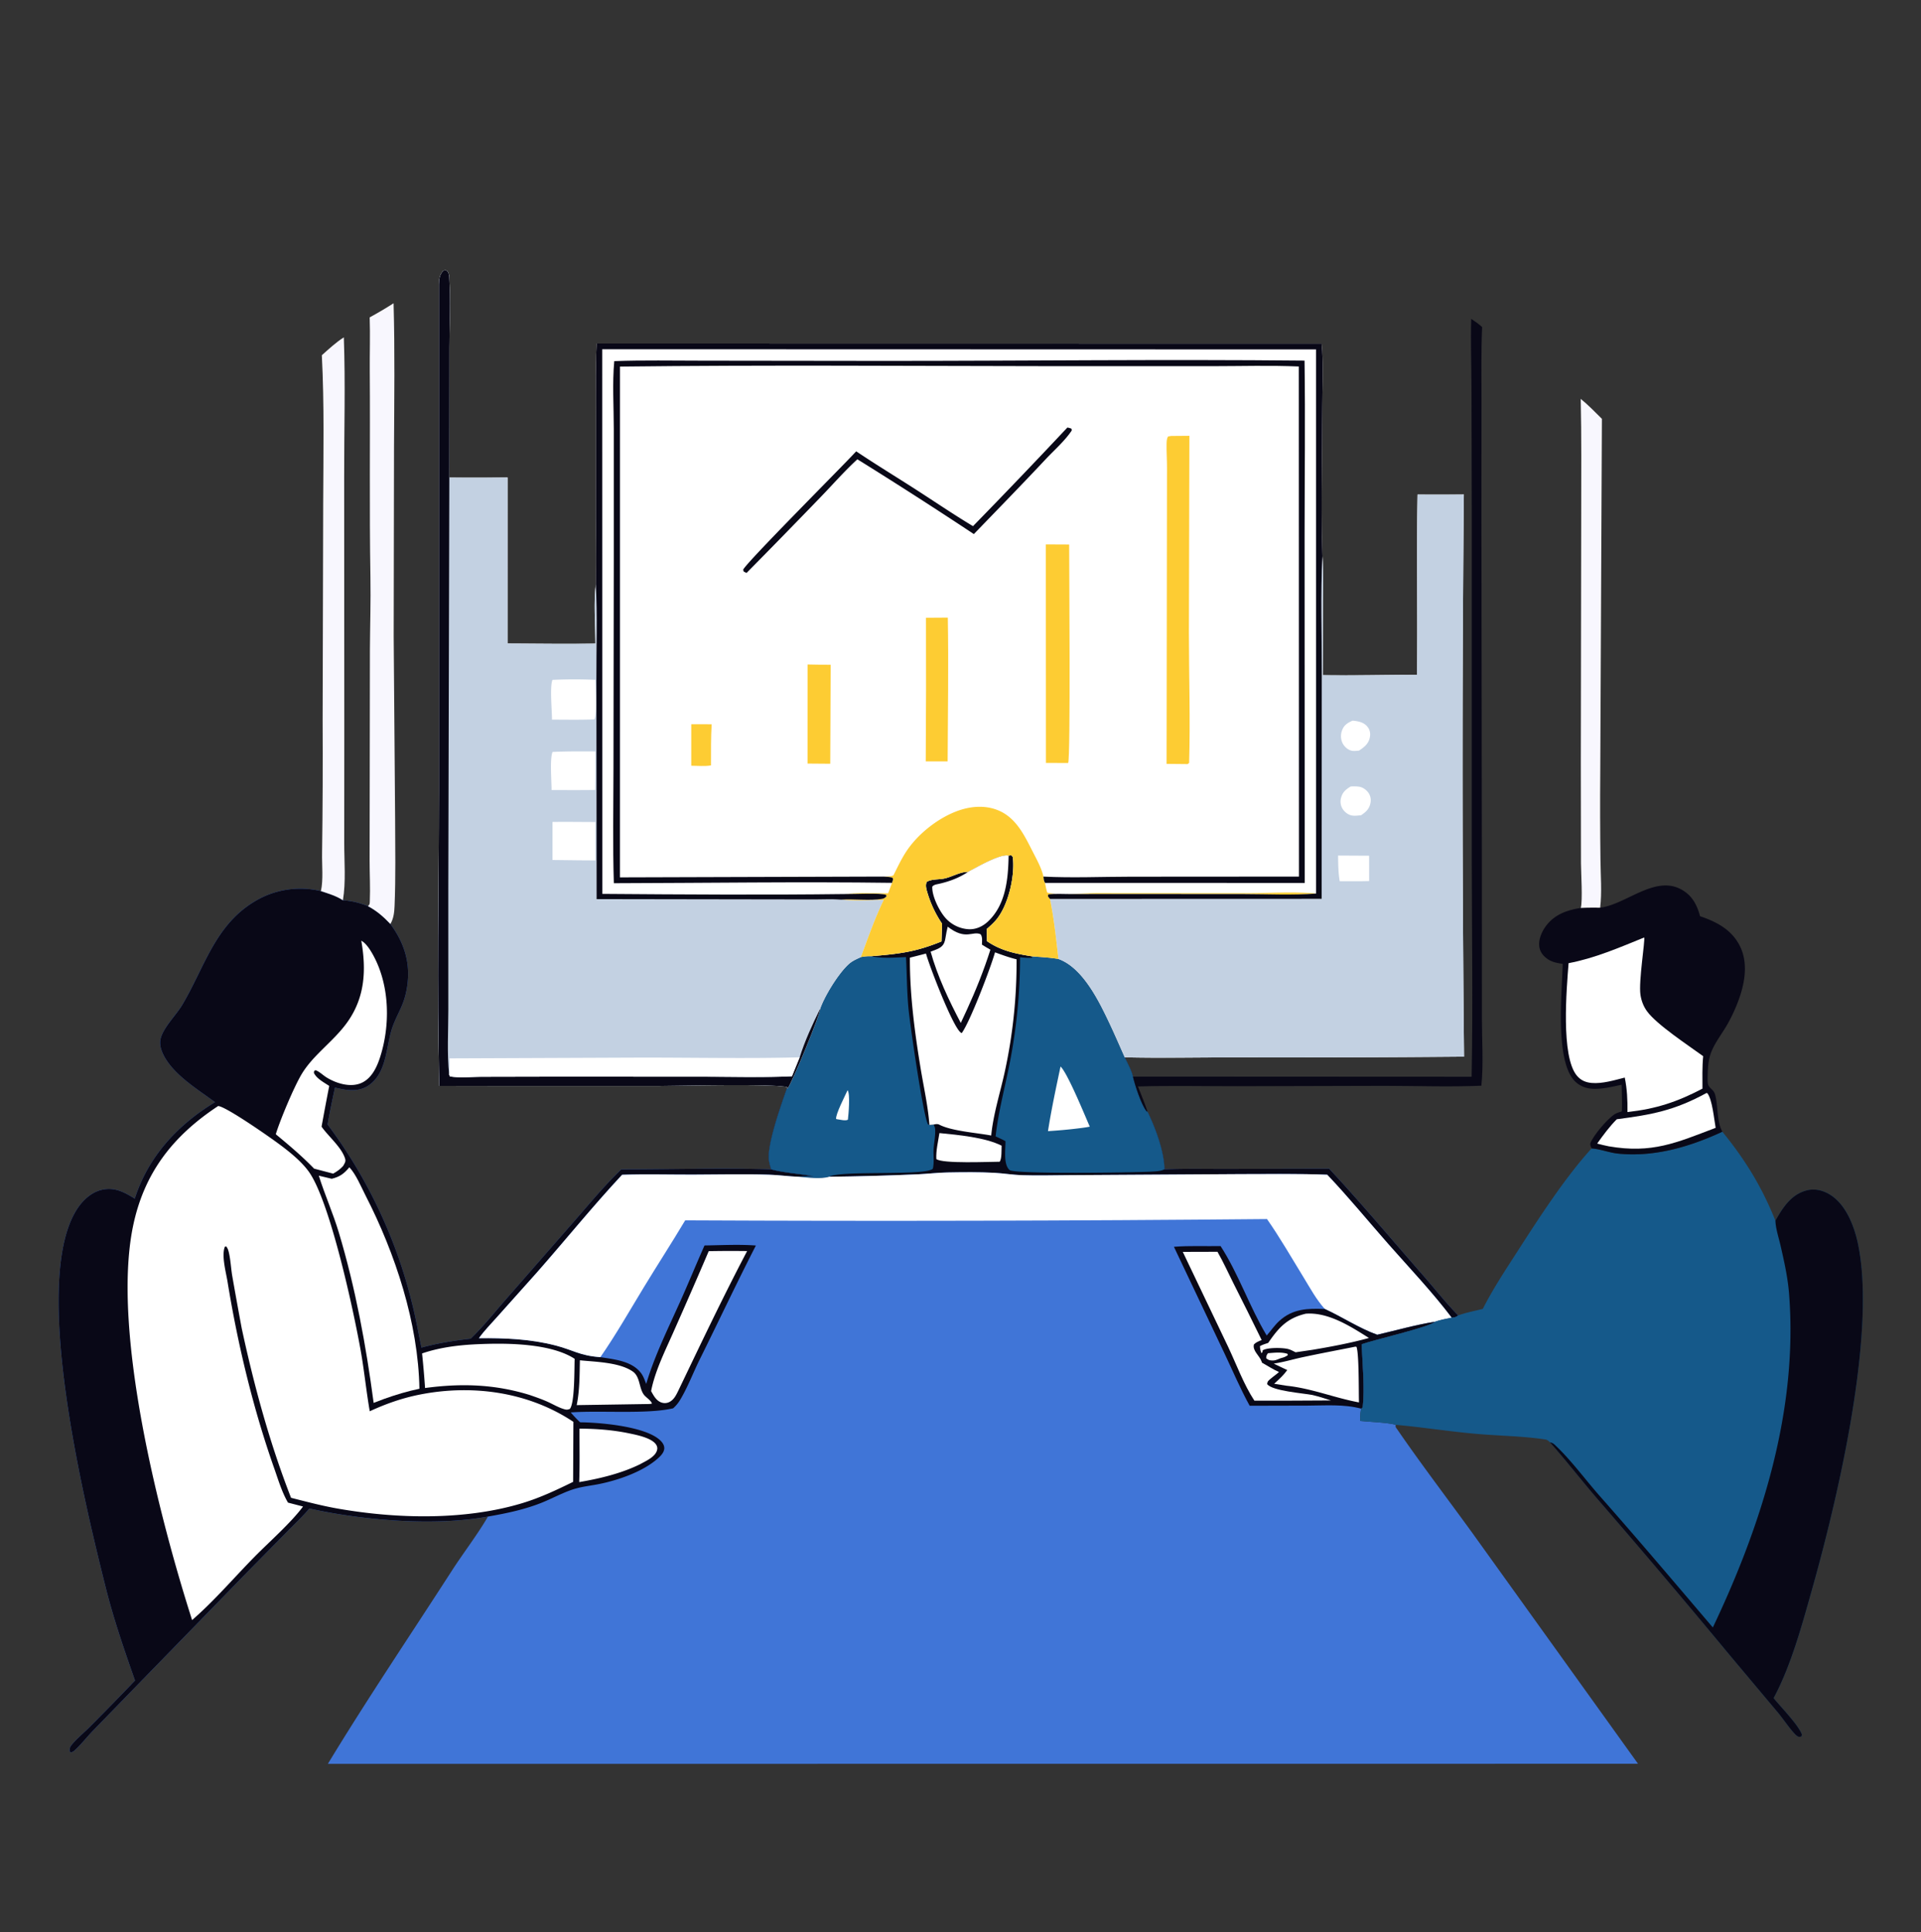 <svg width="174" height="175" fill="none" xmlns="http://www.w3.org/2000/svg"><rect width="100%" height="100%" fill="#333333" stroke="none"/><path d="M87.683 78.966a3.07 3.07 0 0 1 .34-.199c.68-.36 2.659-1.48 3.334-1.275l.23-.036c.146.125.144.126.163.31.168 1.668-.444 4.304-1.562 5.59-.244.282-.525.531-.806.776l.015 1.105c1.27.88 2.63 1.147 4.134 1.384.778.058 1.572.097 2.34.232 2.233.799 3.708 3.885 4.668 5.922.465.986.894 1.989 1.339 2.983.251.55.605 1.16.739 1.746.186.794.749 2.525 1.23 3.134l.092.046c.718 1.477 1.51 3.588 1.534 5.22 1.835-.073 3.685-.035 5.522-.037l9.398-.022c2.932 3.151 5.71 6.465 8.545 9.704 1.042 1.19 2.034 2.453 3.138 3.583-.209.173-.331.178-.591.205-.506.106-1.02.194-1.508.368-.398.462-5.604 1.655-6.64 2.042.06 1.732.3 4.038.087 5.713l-.126.118c-.099.376-.096.725-.096 1.11.79.085 2.56.151 3.215.353-.029.237.026.242.157.433 2.2 3.202 4.572 6.301 6.851 9.448l14.943 20.816-118.67.009c3.582-5.908 7.456-11.64 11.2-17.447 1.067-1.657 2.31-3.251 3.3-4.947-4.833.889-11.38.34-16.173-.731-.589.7-1.274 1.337-1.915 1.99l-3.648 3.704-9.644 9.906-4.401 4.529c-.547.565-1.043 1.214-1.62 1.745-.13.121-.212.184-.394.211-.096-.096-.097-.059-.097-.184a.696.696 0 0 1 .143-.441c.452-.582 1.112-1.11 1.635-1.636a259.182 259.182 0 0 0 4.146-4.245c-.981-2.794-1.944-5.581-2.662-8.456-1.878-7.511-6.767-27.409-2.666-34.117.533-.871 1.342-1.66 2.368-1.881 1.132-.244 2.013.238 2.938.812 1.222-3.82 3.885-6.682 7.266-8.74-1.451-1.075-3.28-2.19-4.319-3.697-.383-.556-.766-1.32-.613-2.014.228-1.033 1.409-2.163 1.96-3.088 2-3.35 2.937-7.162 6.487-9.333a7.997 7.997 0 0 1 6.075-.983c.648.214 1.427.444 1.993.833.835.057 1.497.224 2.274.531.82.444 1.386.941 2.03 1.615 1.27 1.728 1.848 3.562 1.508 5.711-.255 1.608-.743 2.118-1.265 3.473-.668 1.738-.473 4.194-2.178 5.41-.737.527-1.616.523-2.472.356-.206-.041-.411-.086-.616-.133-.237 1.11-.48 2.22-.665 3.342a45.307 45.307 0 0 1 2.5 3.713 45.065 45.065 0 0 1 2.115 3.944 44.466 44.466 0 0 1 1.713 4.135 45.055 45.055 0 0 1 1.292 4.285c.35 1.367.597 2.75.88 4.131 1.486-.406 2.935-.634 4.461-.809 1.144-1.101 2.14-2.365 3.187-3.559l6.257-7.158c1.36-1.557 2.705-3.184 4.195-4.617 4.517.001 9.063-.138 13.575-.003-.102-.35-.218-.716-.222-1.083-.017-1.543 1.137-4.797 1.69-6.358l.006.14c.46-.639 2.979-6.752 2.962-7.236l.053-.149c.434-1.146 1.672-3.168 2.614-3.967.293-.25.674-.406 1.02-.567a3.78 3.78 0 0 1 .928-.081c2.535-.216 3.998-.37 6.376-1.34l.055-1.606a10.165 10.165 0 0 1-1.305-2.729c-.097-.325-.246-.745-.075-1.066.432-.262 1.102-.192 1.595-.3.681-.15 1.45-.62 2.138-.596z" fill="#4075D7"/><path d="M19.474 99.82c-1.451-1.076-3.28-2.19-4.319-3.697-.383-.558-.766-1.321-.613-2.015.228-1.033 1.409-2.163 1.96-3.088 2-3.35 2.937-7.162 6.487-9.333a7.998 7.998 0 0 1 6.075-.983c.648.214 1.427.444 1.993.833.835.057 1.497.224 2.274.531.82.444 1.386.941 2.03 1.615 1.27 1.728 1.848 3.562 1.508 5.711-.255 1.608-.743 2.118-1.265 3.473-.668 1.737-.473 4.193-2.178 5.41-.737.527-1.616.523-2.472.355-.206-.04-.411-.085-.616-.133-.237 1.112-.48 2.221-.665 3.343a45.307 45.307 0 0 1 2.5 3.713 44.957 44.957 0 0 1 3.023 5.99 44.544 44.544 0 0 1 2.097 6.374c.35 1.367.597 2.75.88 4.131 1.486-.406 2.935-.634 4.461-.809 1.144-1.101 2.14-2.365 3.187-3.559l6.257-7.158c1.36-1.557 2.705-3.184 4.195-4.617 4.517.001 9.063-.138 13.575-.003 1.284.335 2.552.388 3.842.617-.444.014-.899.007-1.34.055-.911-.031-1.812-.162-2.723-.189-2.293-.07-4.603-.01-6.897-.006-2.123.003-4.26-.055-6.382.014-2.675 2.866-5.15 5.935-7.743 8.878l-3.567 3.989c-.554.628-1.177 1.253-1.66 1.935 2.312-.024 4.618.069 6.873.642 1.686.428 2.226.937 4.126 1.075 1.262.2 2.845.339 3.68 1.434.22.289.344.654.475.99.75-2.531 1.965-4.987 3.048-7.392.77-1.707 1.474-3.439 2.234-5.148 1.535-.022 3.122-.11 4.653.005-1.75 3.411-3.383 6.886-5.088 10.32-.59 1.19-1.075 2.489-1.753 3.626-.186.311-.386.56-.657.798-2.38.552-6.586.176-9.274.372.273.314.546.612.853.895 1.82.016 5.974.371 7.279 1.659.169.167.32.381.34.624.03.377-.262.7-.52.936-1.35 1.232-3.595 2.008-5.353 2.367-.78.159-1.587.232-2.347.475-1.007.321-1.958.859-2.944 1.247-1.56.614-3.161.942-4.805 1.23-4.833.889-11.38.341-16.173-.73-.589.7-1.274 1.337-1.915 1.99l-3.648 3.704-9.644 9.906-4.401 4.529c-.547.565-1.043 1.214-1.62 1.745-.13.121-.212.184-.394.211-.096-.096-.097-.059-.097-.184a.696.696 0 0 1 .143-.441c.452-.582 1.112-1.11 1.635-1.636a259.182 259.182 0 0 0 4.146-4.245c-.981-2.794-1.944-5.581-2.662-8.456-1.878-7.511-6.767-27.409-2.666-34.117.533-.871 1.342-1.66 2.368-1.881 1.132-.244 2.013.238 2.938.812 1.222-3.82 3.885-6.682 7.266-8.74z" fill="#090817"/><path d="M19.76 100.169c.642.041 3.884 2.283 4.59 2.78 1.194.841 2.832 2.015 3.67 3.235 1.92 2.787 4.045 12.71 4.65 16.128.324 1.829.504 3.675.822 5.501 1.491-.688 2.966-1.205 4.584-1.521 4.74-.927 9.806-.226 13.861 2.48l-.026 5.435c-1.524.748-3.005 1.448-4.636 1.938-5.198 1.564-11.353 1.415-16.667.485-1.432-.25-2.838-.622-4.246-.979-1.94-4.975-3.343-10.132-4.467-15.348a449.85 449.85 0 0 1-.862-4.763c-.114-.686-.143-1.416-.3-2.089-.052-.221-.1-.393-.249-.571l-.113.029c-.035.093-.047.113-.067.203-.192.843.173 2.151.312 3.007.926 5.676 2.308 11.432 4.22 16.86.358 1.015.703 2.179 1.25 3.108l1.362.353c-1.123 1.51-3.059 3.194-4.438 4.599-1.844 1.879-3.623 3.962-5.61 5.685-2.974-9.285-7.3-26.149-5.358-35.636.996-4.861 3.621-8.217 7.718-10.919z" fill="#fff"/><path d="M31.645 105.719c.598.629 1.067 1.775 1.466 2.553 2.695 5.254 4.773 11.555 4.88 17.502-1.091.225-2.148.546-3.196.92l-.95.361c-.694-5.215-1.639-10.384-3.155-15.433-.525-1.747-1.268-3.409-1.814-5.144l1.172.279c.742-.18 1.113-.465 1.597-1.038z" fill="#fff"/><path d="M32.727 85.198c.49.257.926 1.015 1.177 1.5 1.392 2.688 1.443 6.16.536 9.01-.288.905-.743 1.906-1.642 2.343-1.002.487-2.342.078-3.232-.48-.327-.205-.62-.513-.982-.647l-.13.074-.023.166c.244.528.922.872 1.39 1.185-.24 1.228-.471 2.457-.694 3.688.62.889 1.792 1.842 2.125 2.873.095.292-.026.412-.153.665-.274.316-.56.509-.921.717l-1.727-.452c-1.09-1.128-2.264-2.117-3.471-3.115.412-1.337 1.615-4.201 2.314-5.394.335-.571.769-1.103 1.22-1.586.993-1.061 2.122-2 2.966-3.194 1.59-2.251 1.704-4.72 1.247-7.353zM43.606 121.727c2.5-.098 6.337-.037 8.445 1.338-.035.882.017 4.027-.44 4.541-.184.058-.26.083-.455.033-.522-.135-1.064-.465-1.558-.686-.529-.237-1.077-.425-1.623-.615-3.172-.981-6.208-1.069-9.474-.63a89.02 89.02 0 0 0-.27-3.132c1.74-.593 3.55-.784 5.375-.849zM64.194 113.314c1.16-.022 2.319-.025 3.478-.009-2.19 4.162-4.2 8.409-6.235 12.648-.169.343-.338.706-.66.932a.93.93 0 0 1-.768.163c-.535-.127-.788-.621-1.034-1.062.364-1.876 1.338-3.775 2.102-5.523a550.12 550.12 0 0 0 3.117-7.149zM52.49 129.385c1.507.011 3.003.118 4.481.426.673.14 2.185.425 2.509 1.114.064.137.07.259.036.401-.15.623-1.026.995-1.535 1.282-1.71.838-3.646 1.302-5.519 1.62.06-1.609.022-3.232.027-4.843zM52.525 123.198c1.416.144 3.59.177 4.792 1.018.676.472.55 1.471.998 2.089.181.25.69.549.735.821l-.235.029-6.58.102c.273-1.324.26-2.712.29-4.059z" fill="#fff"/><path d="M87.683 78.966c.105-.074.226-.139.34-.199.68-.36 2.658-1.48 3.334-1.275l.229-.036c.146.125.145.126.164.31.168 1.668-.444 4.304-1.562 5.59a8.06 8.06 0 0 1-.806.776l.015 1.105c1.27.88 2.63 1.147 4.134 1.384.778.058 1.572.097 2.34.232 2.233.799 3.708 3.885 4.668 5.922.464.986.893 1.989 1.339 2.983.251.55.605 1.16.739 1.746.185.794.749 2.525 1.23 3.134l.092.046c.718 1.477 1.509 3.588 1.534 5.22 1.835-.073 3.684-.035 5.522-.037l9.398-.022c2.932 3.151 5.709 6.465 8.545 9.704 1.041 1.19 2.033 2.453 3.138 3.583-.209.173-.331.178-.591.205-1.757-2.321-3.802-4.473-5.727-6.656-1.845-2.093-3.621-4.267-5.543-6.29-2.588-.101-5.187-.059-7.776-.057l-15.605.096c-1.415.006-2.842.049-4.255.003-.84-.027-1.674-.168-2.514-.214-1.385-.077-2.816-.057-4.204-.034-.92.015-1.834.127-2.752.169-2.67.116-5.34.189-8.012.219-.71.232-1.993.072-2.747.003.441-.048.896-.041 1.34-.055-1.29-.229-2.559-.282-3.842-.617-.102-.35-.218-.716-.222-1.083-.017-1.543 1.137-4.797 1.69-6.358l.006.14c.46-.639 2.979-6.752 2.962-7.236l.053-.149c.434-1.146 1.672-3.168 2.613-3.967.294-.25.675-.406 1.022-.567a3.78 3.78 0 0 1 .926-.081c2.536-.216 3.998-.37 6.377-1.34l.054-1.606a10.177 10.177 0 0 1-1.304-2.729c-.098-.325-.246-.745-.075-1.066.432-.262 1.102-.192 1.595-.3.681-.15 1.45-.62 2.138-.596z" fill="#090817"/><path d="M77.972 86.683a3.78 3.78 0 0 1 .926-.08c1.032.218 2.118.122 3.165.078.08 1.54.08 3.093.223 4.628.131 1.423 1.333 9.781 1.772 10.518l.126.056.391-.035c.068.152.12.282.13.451.033.595-.11 1.206-.144 1.801-.031.586.07 1.17-.066 1.747-.672.672-8.338.123-9.398.726-.71.232-1.993.072-2.747.003.441-.048.896-.041 1.34-.055-1.29-.229-2.559-.282-3.842-.617-.102-.35-.218-.716-.222-1.084-.017-1.542 1.137-4.796 1.69-6.357l.006.14c.46-.639 2.979-6.752 2.962-7.237l.053-.148c.434-1.146 1.672-3.168 2.613-3.967.294-.25.675-.406 1.022-.568z" fill="#15598A"/><path d="M76.772 98.734c.254.34.086 2.198.028 2.672-.211.129-.679-.002-.934-.033l-.133-.029c-.066-.415.823-2.125 1.04-2.61z" fill="#fff"/><path d="M93.533 86.621c.778.058 1.572.097 2.34.232 2.233.799 3.708 3.885 4.668 5.922.464.986.894 1.989 1.339 2.983.251.55.605 1.16.739 1.746.186.794.749 2.525 1.23 3.134l.092.046c.718 1.477 1.51 3.588 1.534 5.22-.358.177-.836.186-1.232.209-1.369.078-12.375.251-12.806-.152-.574-.535-.35-1.875-.365-2.61-.289-.161-.593-.293-.892-.432.248-2.264.87-4.512 1.3-6.747a50.028 50.028 0 0 0 .914-9.475c.363.04.698.069 1.064.04l.075-.116z" fill="#15598A"/><path d="M96.062 96.593c.633.584 2.183 4.383 2.648 5.443-.382.08-.767.123-1.154.171-.877.107-1.75.18-2.632.237.307-1.956.725-3.914 1.138-5.851zM90.126 86.25c.646.237 1.282.47 1.952.632a46.454 46.454 0 0 1-.578 7.583 46.679 46.679 0 0 1-.467 2.494c-.41 1.923-1.067 3.928-1.251 5.881-1.317-.247-3.583-.402-4.697-.98-.161-.084-.34-.057-.51-.012l-.391.035c-.122-1.706-.524-3.456-.8-5.15-.538-3.29-.982-6.66-.968-10 .486-.124.973-.243 1.457-.373.3 1.099 2.449 6.721 3.173 7.171.02.013.045.02.068.03.748-1.014 2.62-5.917 3.012-7.31zM87.684 78.966c.105-.074.226-.139.34-.199.68-.36 2.658-1.48 3.334-1.275-.038 2.086-.244 4.434-1.864 5.96-.484.454-1.103.742-1.776.704a3.019 3.019 0 0 1-1.174-.322 3.036 3.036 0 0 1-.955-.755c-.53-.625-1.182-1.93-1.146-2.779.15-.182.385-.204.604-.254.948-.213 1.822-.54 2.637-1.08z" fill="#fff"/><path d="M85.84 83.929c1.656 1.277 2.247.347 2.983.685.188.257.124.633.117.938.25.161.51.309.767.461-.577 1.826-1.333 3.715-2.134 5.453l-.547 1.178c-1.073-2.034-2.116-4.237-2.732-6.456.306-.12.707-.238.963-.447.259-.21.346-.522.39-.839.047-.332.117-.648.194-.973zM85.091 102.618c1.656.163 4.154.389 5.633 1.143-.016.348.026 1.182-.173 1.452-.905 0-5.196.2-5.74-.243-.04-.763.164-1.596.28-2.352zM75.099 106.573c2.671-.03 5.342-.103 8.011-.219.919-.042 1.833-.154 2.753-.169 1.388-.023 2.819-.043 4.204.034.84.046 1.674.187 2.514.214 1.413.046 2.84.003 4.255-.003l15.604-.096c2.59-.002 5.189-.044 7.777.057 1.922 2.023 3.698 4.197 5.543 6.29 1.925 2.183 3.97 4.335 5.727 6.656-.506.106-1.021.194-1.508.368-1.74.272-3.515.782-5.234 1.178-1.627-.582-3.161-1.606-4.741-2.33-.771-.838-1.362-1.942-1.956-2.91-1.076-1.752-2.109-3.553-3.286-5.238-17.566.163-35.133.203-52.7.118-1.216 2.036-2.506 4.022-3.737 6.047-1.294 2.128-2.525 4.296-3.946 6.344-1.9-.138-2.44-.647-4.127-1.075-2.254-.573-4.56-.666-6.873-.642.484-.682 1.106-1.307 1.66-1.935l3.568-3.989c2.592-2.943 5.068-6.012 7.743-8.878 2.121-.069 4.258-.011 6.382-.014 2.294-.004 4.604-.064 6.896.006.911.027 1.813.158 2.724.189.754.069 2.037.229 2.747-.003z" fill="#fff"/><path d="M106.332 112.918c1.388-.113 2.83-.041 4.227-.065 1.649 2.556 2.616 5.504 4.176 8.1.386-.437.702-.916 1.134-1.314 1.218-1.121 2.587-1.153 4.134-1.086 1.58.724 3.114 1.748 4.741 2.33 1.719-.396 3.494-.906 5.234-1.178-.398.462-5.605 1.655-6.641 2.042.06 1.732.3 4.038.087 5.713l-.126.119c-1.553-.425-3.276-.283-4.87-.278l-5.235.013c-.847-1.532-1.538-3.173-2.29-4.756l-4.571-9.64z" fill="#090817"/><path d="m107.135 113.378 3.14-.009c.527.916.971 1.902 1.444 2.846.866 1.71 1.719 3.427 2.56 5.149-.274.106-.489.184-.7.392-.156.579.507 1.006.699 1.563l.031.095c.516.286.994.608 1.539.844-.238.226-.513.398-.759.612-.186.161-.291.227-.316.477.432.627 3.259.83 4.107.993.567.137 1.114.304 1.666.493-2.309.018-4.618.024-6.927.019-.96-1.461-1.618-3.261-2.366-4.849l-4.118-8.625z" fill="#fff"/><path d="m122.777 121.961.092.021c.236.618.195 4.119.224 5.029-2.228-.412-4.273-1.269-6.547-1.508l-1.136-.178c.427-.395.848-.769 1.185-1.246-.41-.189-.817-.383-1.222-.583.891-.126 1.751-.393 2.63-.58 1.586-.339 3.182-.639 4.774-.955zM118.272 118.978c2.039-.157 4.049 1.143 5.724 2.198-1.679.462-3.399.784-5.115 1.072l-1.53.224c-.219-.111-.445-.235-.685-.297-.492-.126-1.863-.15-2.293.121-.039.206.006.124-.111.258a1.742 1.742 0 0 1-.138-.637c.23-.134.494-.207.745-.294.954-1.383 1.696-2.235 3.403-2.645z" fill="#fff"/><path d="M114.846 122.557c.563-.045 1.225-.124 1.768.054l.036.116c-.217.162-.4.217-.655.283-.206.082-.451.202-.676.205-.266.004-.438-.026-.631-.215.015-.218.038-.258.158-.443zM39.792 98.347c-.209-8.881-.04-17.802-.03-26.687V25.748c0-.458.067-.895.398-1.229.198-.053.185-.062.362.037.124.18.149.321.163.533.141 2.09.023 4.251.02 6.347l-.007 11.817c1.758.014 3.516.011 5.274-.007l-.004 15.034c2.65.008 5.312.054 7.961.008-.005-1.597-.168-3.84.038-5.37.059-1.95.013-3.912.01-5.865l.01-10.104c.006-1.938-.055-3.903.06-5.838l65.663.012c.172 1.836.06 3.754.06 5.6 0 4.535-.136 9.11.01 13.639.112 1.327.049 2.7.047 4.032l-.013 6.756c2.84.045 5.689-.035 8.531-.036.076-5.439-.053-10.884.056-16.322 1.397 0 2.795.011 4.191-.005-.163 16.97-.157 33.94.018 50.91-7.047.062-14.094.085-21.142.068-3.191 0-6.4.07-9.588-.007-.446-.994-.875-1.997-1.339-2.983-.96-2.037-2.435-5.123-4.668-5.922-.768-.135-1.562-.174-2.34-.232-1.504-.237-2.864-.504-4.134-1.384l-.015-1.105c.28-.245.562-.494.806-.775 1.118-1.287 1.73-3.922 1.562-5.59-.019-.185-.018-.186-.164-.311l-.23.036c-.675-.204-2.653.915-3.333 1.275-.114.06-.235.125-.34.2-.687-.025-1.457.445-2.138.595-.493.108-1.163.038-1.595.3-.171.32-.022.74.075 1.067a10.167 10.167 0 0 0 1.305 2.729l-.055 1.605c-2.379.97-3.84 1.124-6.377 1.34a3.78 3.78 0 0 0-.926.08c-.347.162-.728.319-1.022.568-.941.8-2.179 2.82-2.613 3.968l-.053.148c.017.484-2.502 6.597-2.962 7.237l-.006-.141c-1.049-.34-9.957-.118-11.66-.114l-19.866-.002z" fill="#fff"/><path d="M56.153 33.2c13.101-.153 26.22-.052 39.322-.038l14.386.001c2.586 0 5.201-.08 7.783.029l.012 46.197-15.255.01c-2.616.003-5.28.12-7.89-.009-.023-.098-.045-.196-.074-.292-.208-.68-.569-1.327-.89-1.957-.703-1.377-1.417-2.901-2.87-3.631-1.177-.591-2.542-.539-3.765-.13-1.813.606-3.69 2.063-4.76 3.641-.474.7-.846 1.497-1.225 2.25-.26.133-.62.106-.91.116l-23.866.074.002-46.262z" fill="#fff"/><path d="m106.074 39.483 1.659-.014-.044 17.851c.005 3.917.132 7.86.02 11.774l-.142.106-1.9-.019.026-18.021.012-8.825c.003-.695-.052-1.394-.038-2.086.005-.256.003-.486.125-.717l.282-.049zM94.73 49.303l2.113.01c-.003 1.946.136 19.413-.093 19.786l-2.01-.005-.01-19.79zM83.874 55.947l1.978-.013c.073 4.336.004 8.682-.017 13.019l-1.983.002c.03-4.336.038-8.672.022-13.008z" fill="#FDCC33"/><path d="M96.68 38.722c.142.022.238.052.372.103l.028.155c-.61.932-1.578 1.773-2.345 2.59-2.148 2.29-4.344 4.543-6.526 6.8-3.484-2.31-7-4.568-10.55-6.773-1.162 1.061-2.227 2.285-3.324 3.417a806.232 806.232 0 0 1-6.715 6.876l-.255-.122-.052-.17c.28-.653 9.065-9.436 10.24-10.723 1.762 1.184 3.575 2.285 5.36 3.432 1.738 1.117 3.448 2.282 5.219 3.345a618.142 618.142 0 0 0 8.547-8.93z" fill="#090817"/><path d="M73.153 60.18c.695.02 1.392.02 2.087.03l-.038 8.96-2.051-.016.002-8.974zM62.613 65.59l1.847.004c-.074 1.24-.057 2.484-.06 3.725-.553.099-1.22.03-1.787.029V65.59z" fill="#FDCC33"/><path d="M39.792 98.347c-.209-8.881-.04-17.802-.03-26.687V25.748c0-.458.067-.895.398-1.229.198-.053.185-.062.362.037.124.18.149.321.163.533.141 2.09.023 4.251.02 6.347l-.007 11.817c1.758.014 3.516.011 5.274-.007l-.004 15.034c2.65.008 5.312.054 7.961.008-.005-1.597-.168-3.84.038-5.37.15 2.868.04 5.78.05 8.654l.02 19.859 15.063.025 4.695.007c.784 0 1.603-.048 2.381.018 1.275.11 2.595.037 3.876.014-.802 1.64-1.438 3.476-2.078 5.189-.347.16-.728.318-1.022.567-.941.8-2.179 2.82-2.613 3.968l-.053.148c.017.484-2.502 6.597-2.962 7.237l-.006-.141c-1.049-.34-9.957-.118-11.66-.114l-19.866-.002z" fill="#C3D1E2"/><path d="M39.792 98.347c-.209-8.881-.04-17.802-.03-26.687V25.748c0-.458.067-.895.398-1.229.198-.053.185-.062.362.037.124.18.149.321.163.533.141 2.09.023 4.251.02 6.347l-.007 11.817-.092 37.203.002 10.98c0 1.929-.129 3.986.077 5.897l.066.153c.882.163 1.992.036 2.9.037l7.083-.015 13.24.008c2.58.004 5.185.082 7.76-.041l.699-1.715c.466-1.485 1.16-3 1.853-4.393.017.484-2.502 6.597-2.962 7.237l-.006-.141c-1.049-.34-9.957-.118-11.66-.114l-19.866-.002z" fill="#090817"/><path d="m40.722 95.853 17.325-.07c4.791-.005 9.595.098 14.384-.023l-.698 1.714c-2.575.124-5.18.046-7.76.042l-13.24-.008-7.084.015c-.908 0-2.018.126-2.9-.037l-.065-.153c.06-.486.035-.99.038-1.48zM50.04 61.575a44.278 44.278 0 0 1 3.895-.004c.002.62.153 3.194-.104 3.581-1.275.05-2.558.023-3.835.022.01-.853-.214-2.894.043-3.599zM50.047 68.1c1.29-.066 2.585-.048 3.876-.047a127.02 127.02 0 0 1-.013 3.492c-1.317.02-2.635.008-3.951.01.004-.802-.172-2.787.088-3.455zM50.044 74.442c1.294-.016 2.59.003 3.885.006l.004 3.475c-1.296.002-2.593-.024-3.89-.036l.001-3.445z" fill="#fff"/><path d="M128.4 44.792c1.397 0 2.794.011 4.191-.005-.163 16.97-.158 33.94.018 50.91-7.047.062-14.095.085-21.142.068-3.191 0-6.4.07-9.588-.007-.446-.994-.875-1.997-1.34-2.983-.96-2.037-2.434-5.123-4.667-5.922-.214-1.812-.397-3.652-.769-5.44l24.609-.007.011-20.47c.008-3.509-.121-7.075.056-10.574.112 1.326.048 2.7.047 4.032l-.014 6.756c2.841.045 5.69-.035 8.532-.036.075-5.439-.053-10.884.056-16.322z" fill="#C3D1E2"/><path d="m121.201 77.485 2.81.015.004 2.293c-.886.03-1.78.01-2.667.015-.132-.775-.136-1.54-.147-2.323zM122.341 71.231c.251-.016.527-.02.775.02.33.055.642.278.831.548.194.277.254.61.185.94-.114.54-.409.796-.849 1.095-.276.026-.58.073-.855.019-.316-.063-.618-.298-.795-.562a1.256 1.256 0 0 1-.158-1.054c.14-.506.434-.743.866-1.006zM122.51 65.268c.075.006.149.013.224.023.46.06.885.186 1.168.582.202.282.244.604.169.938-.128.573-.508.854-.97 1.167-.216.02-.464.058-.677.01-.343-.079-.66-.37-.815-.677a1.464 1.464 0 0 1-.051-1.156c.178-.493.493-.681.952-.887z" fill="#fff"/><path d="M80.017 79.387c.29-.01.65.017.91-.115.379-.754.75-1.551 1.225-2.25 1.07-1.579 2.947-3.036 4.76-3.642 1.223-.409 2.588-.461 3.765.13 1.453.73 2.167 2.254 2.87 3.631.321.63.682 1.278.89 1.957.03.096.051.194.074.292.028.206.026.397.149.57.05.298.11.582.194.874.798.266 3.474.053 4.484.052l13.413.01c2.032.003 4.465-.162 6.453.031-2.152.166-4.392.05-6.552.047l-12.101-.007-3.598.007c-.652 0-1.345-.05-1.992.028l-.05.156c.06.087.117.181.192.256.372 1.787.556 3.627.77 5.44-.77-.136-1.563-.175-2.341-.233-1.504-.237-2.864-.504-4.134-1.384l-.015-1.105c.281-.245.562-.494.806-.775 1.118-1.287 1.73-3.923 1.562-5.591-.019-.184-.018-.185-.164-.31l-.23.035c-.675-.204-2.652.916-3.333 1.276-.114.06-.235.125-.34.199-.687-.024-1.457.446-2.138.595-.493.109-1.163.039-1.595.301-.171.32-.022.74.075 1.066a10.18 10.18 0 0 0 1.305 2.73l-.055 1.605c-2.379.97-3.84 1.124-6.377 1.34a3.78 3.78 0 0 0-.926.08c.64-1.712 1.276-3.548 2.078-5.188-1.28.023-2.6.096-3.876-.015 1.155-.082 2.63.118 3.722-.071.19-.033.25-.097.392-.218l-.024-.142c-.501-.202-2.913-.065-3.674-.079 1.254-.136 2.59-.06 3.854-.067l.353-.948.1-.339-.072-.131c-.269-.076-.532-.084-.81-.098z" fill="#FDCC33"/><path d="m54.047 31.111 65.663.011c.172 1.836.059 3.755.06 5.6 0 4.535-.136 9.11.01 13.64-.177 3.499-.048 7.065-.056 10.573l-.011 20.471-24.609.008c-.076-.075-.132-.17-.193-.256l.051-.156c.647-.078 1.34-.028 1.992-.028l3.598-.007 12.1.007c2.16.003 4.401.119 6.553-.047l-.002-49.28-64.657-.018.01 49.328c7.34.055 14.698.106 22.036.013.76.014 3.172-.123 3.674.08l.024.14c-.142.122-.203.186-.393.219-1.09.189-2.567-.01-3.721.071-.778-.066-1.597-.017-2.381-.018l-4.695-.007-15.063-.024-.02-19.859c-.01-2.874.1-5.786-.05-8.654.059-1.951.013-3.912.01-5.865l.01-10.104c.005-1.938-.055-3.904.06-5.838z" fill="#090817"/><path d="M55.638 32.706c2.65-.1 5.323-.038 7.975-.041l16.628.02c12.636 0 25.285-.152 37.921-.025.077 5.28.007 10.57.005 15.85l.011 31.455-23.517-.006c-.124-.172-.12-.363-.15-.569 2.61.13 5.274.012 7.89.009l15.256-.01-.013-46.197c-2.581-.11-5.196-.03-7.782-.029H95.475c-13.102-.015-26.22-.116-39.322.037l-.002 46.26 23.866-.072c.277.013.54.02.81.097l.072.131-.1.339c-8.394-.11-16.804.014-25.199.034-.104-3.445-.037-6.912-.033-10.36l.028-18.85V38.85c0-2.01-.14-4.145.043-6.143z" fill="#090817"/><path d="M156.007 102.495c2.081 2.551 3.581 5.002 4.806 8.059.663-1.176 1.418-2.37 2.818-2.738.738-.195 1.479-.019 2.121.376 1.433.882 2.18 2.799 2.52 4.369 1.759 8.118-1.878 23.378-4.169 31.49-.898 3.179-1.889 6.836-3.451 9.742.655.811 2.245 2.421 2.567 3.31l-.052.168c-.19.035-.261.053-.43-.081-.409-.324-1.264-1.568-1.649-2.033l-4.444-5.294a842.007 842.007 0 0 0-12.053-14.227c-1.418-1.656-2.757-3.385-4.203-5.013-.139-.136-.237-.228-.435-.258-1.955-.302-4.29-.33-6.302-.511-2.418-.216-4.815-.597-7.233-.813-.655-.202-2.425-.268-3.215-.353 0-.385-.003-.734.096-1.11l.126-.118c.213-1.675-.027-3.981-.087-5.713 1.036-.387 6.242-1.58 6.64-2.042.488-.174 1.002-.262 1.508-.368.26-.027.382-.032.591-.205.709-.258 1.5-.406 2.233-.591.923-1.829 2.1-3.594 3.209-5.318 1.91-2.968 4.274-6.621 6.645-9.214.773.049 1.59.385 2.387.467 3.287.337 6.497-.611 9.456-1.981z" fill="#15598A"/><path d="M160.812 110.554c.663-1.176 1.418-2.37 2.818-2.738.738-.195 1.479-.019 2.121.376 1.433.882 2.18 2.799 2.521 4.37 1.758 8.117-1.879 23.377-4.17 31.489-.897 3.179-1.889 6.836-3.451 9.742.655.811 2.245 2.421 2.567 3.31l-.052.169c-.189.035-.261.052-.43-.082-.409-.324-1.264-1.568-1.649-2.033l-4.443-5.294a846.76 846.76 0 0 0-12.054-14.227c-1.418-1.656-2.757-3.385-4.203-5.013.26.059.334.127.529.311 1.457 1.386 2.689 3.088 4.022 4.596 3.457 3.914 6.821 7.89 10.207 11.865 4.455-9.365 7.722-19.714 6.907-30.196-.115-1.488-.444-2.958-.778-4.409-.153-.664-.397-1.403-.451-2.076l-.011-.16zM144.94 82.205l.108-.015c2.449-.37 5.175-3.245 7.657-1.363.705.534 1.063 1.316 1.28 2.15 1.494.506 2.856 1.21 3.603 2.687.744 1.473.481 3.24-.048 4.736a14.525 14.525 0 0 1-1.177 2.542c-.495.83-1.152 1.66-1.448 2.587-.184.576-.226 1.243-.236 1.845-.004.233-.032.694.059.905.131.306.484.433.593.8.315 1.052.144 2.468.677 3.415-2.959 1.37-6.169 2.319-9.456 1.982-.797-.082-1.614-.418-2.388-.467-.016-.036-.035-.071-.049-.108-.081-.216-.108-.302.001-.512.391-.757 1.392-1.94 2.078-2.438.204-.148.472-.22.71-.295.029-.806.001-1.613-.016-2.419-.812.179-1.669.388-2.504.375-.699-.012-1.309-.233-1.791-.752-1.752-1.89-1.105-8.033-1.047-10.565-.461-.073-.923-.146-1.32-.408-.393-.258-.702-.61-.788-1.084-.118-.656.186-1.375.562-1.898.775-1.078 1.936-1.483 3.187-1.677.583-.033 1.169-.023 1.753-.023z" fill="#090817"/><path d="M148.928 84.904c.092.296-.516 3.983-.34 5.183.081.547.274 1.06.601 1.507.887 1.215 3.76 3.096 5.08 4.061-.095.976-.067 1.962-.065 2.941-2.31 1.21-4.204 1.831-6.792 2.119.012-1.079-.029-2.063-.244-3.123-.932.235-2.032.572-2.995.488-.551-.048-.997-.24-1.352-.672-1.448-1.758-.925-7.834-.742-10.177 2.382-.448 4.616-1.42 6.849-2.327z" fill="#fff"/><path d="m154.576 98.988.077.027c.448.579.607 2.371.747 3.128-3.57 1.358-5.752 2.349-9.683 1.674-.353-.065-.701-.161-1.049-.247.536-.752 1.123-1.551 1.777-2.203 3.188-.416 5.211-.788 8.131-2.379z" fill="#fff"/><path d="M33.485 28.744c.74-.403 1.454-.823 2.164-1.278.123 4.342.06 8.701.04 13.045l-.03 17.14.13 16.529c.008 2.616.058 5.256-.05 7.87-.024.572-.082 1.13-.378 1.633-.644-.674-1.21-1.171-2.03-1.615.162-.167.154-.198.165-.439.053-1.22-.019-2.474-.018-3.698l.013-8.332.015-10.785c.013-2.18.084-4.356.047-6.536-.105-6.223-.013-12.447-.06-18.67-.013-1.618.047-3.248-.008-4.864zM31.144 30.552c.148 4.182.024 8.41.03 12.598l.012 22.972-.006 10.193c-.003 1.687.162 3.567-.12 5.222-.567-.39-1.345-.619-1.994-.833.23-.984.087-2.392.107-3.442.055-4.024.071-8.048.05-12.073l.05-19.58c.015-4.462.107-8.982-.122-13.437.632-.564 1.277-1.165 1.993-1.62z" fill="#F8F7FE"/><path d="M133.259 28.88c.346.233.686.454.989.743-.098 2.196-.056 4.404-.058 6.603l-.007 10.436.044 33.877.003 11.823c0 1.945.149 4.035-.051 5.967-2.906.122-5.849.015-8.759.01l-13.354.036c-2.994.002-5.999-.063-8.991.021.291.758.615 1.516.867 2.287l-.093-.045c-.48-.609-1.044-2.34-1.229-3.135l30.677.015c.129-6.622.018-13.263.012-19.887L133.311 47l-.027-11.926c-.008-2.063-.083-4.131-.025-6.193z" fill="#090817"/><path d="M143.179 36.125c.683.555 1.294 1.188 1.918 1.807l-.149 32.04c-.022 2.637-.015 5.274.019 7.91.011 1.405.143 2.933-.029 4.323-.584 0-1.17-.01-1.754.023.182-.654.022-3.22.018-4.037l-.014-9.228.036-22.572c-.002-3.425.032-6.842-.045-10.266z" fill="#F8F7FE"/></svg>